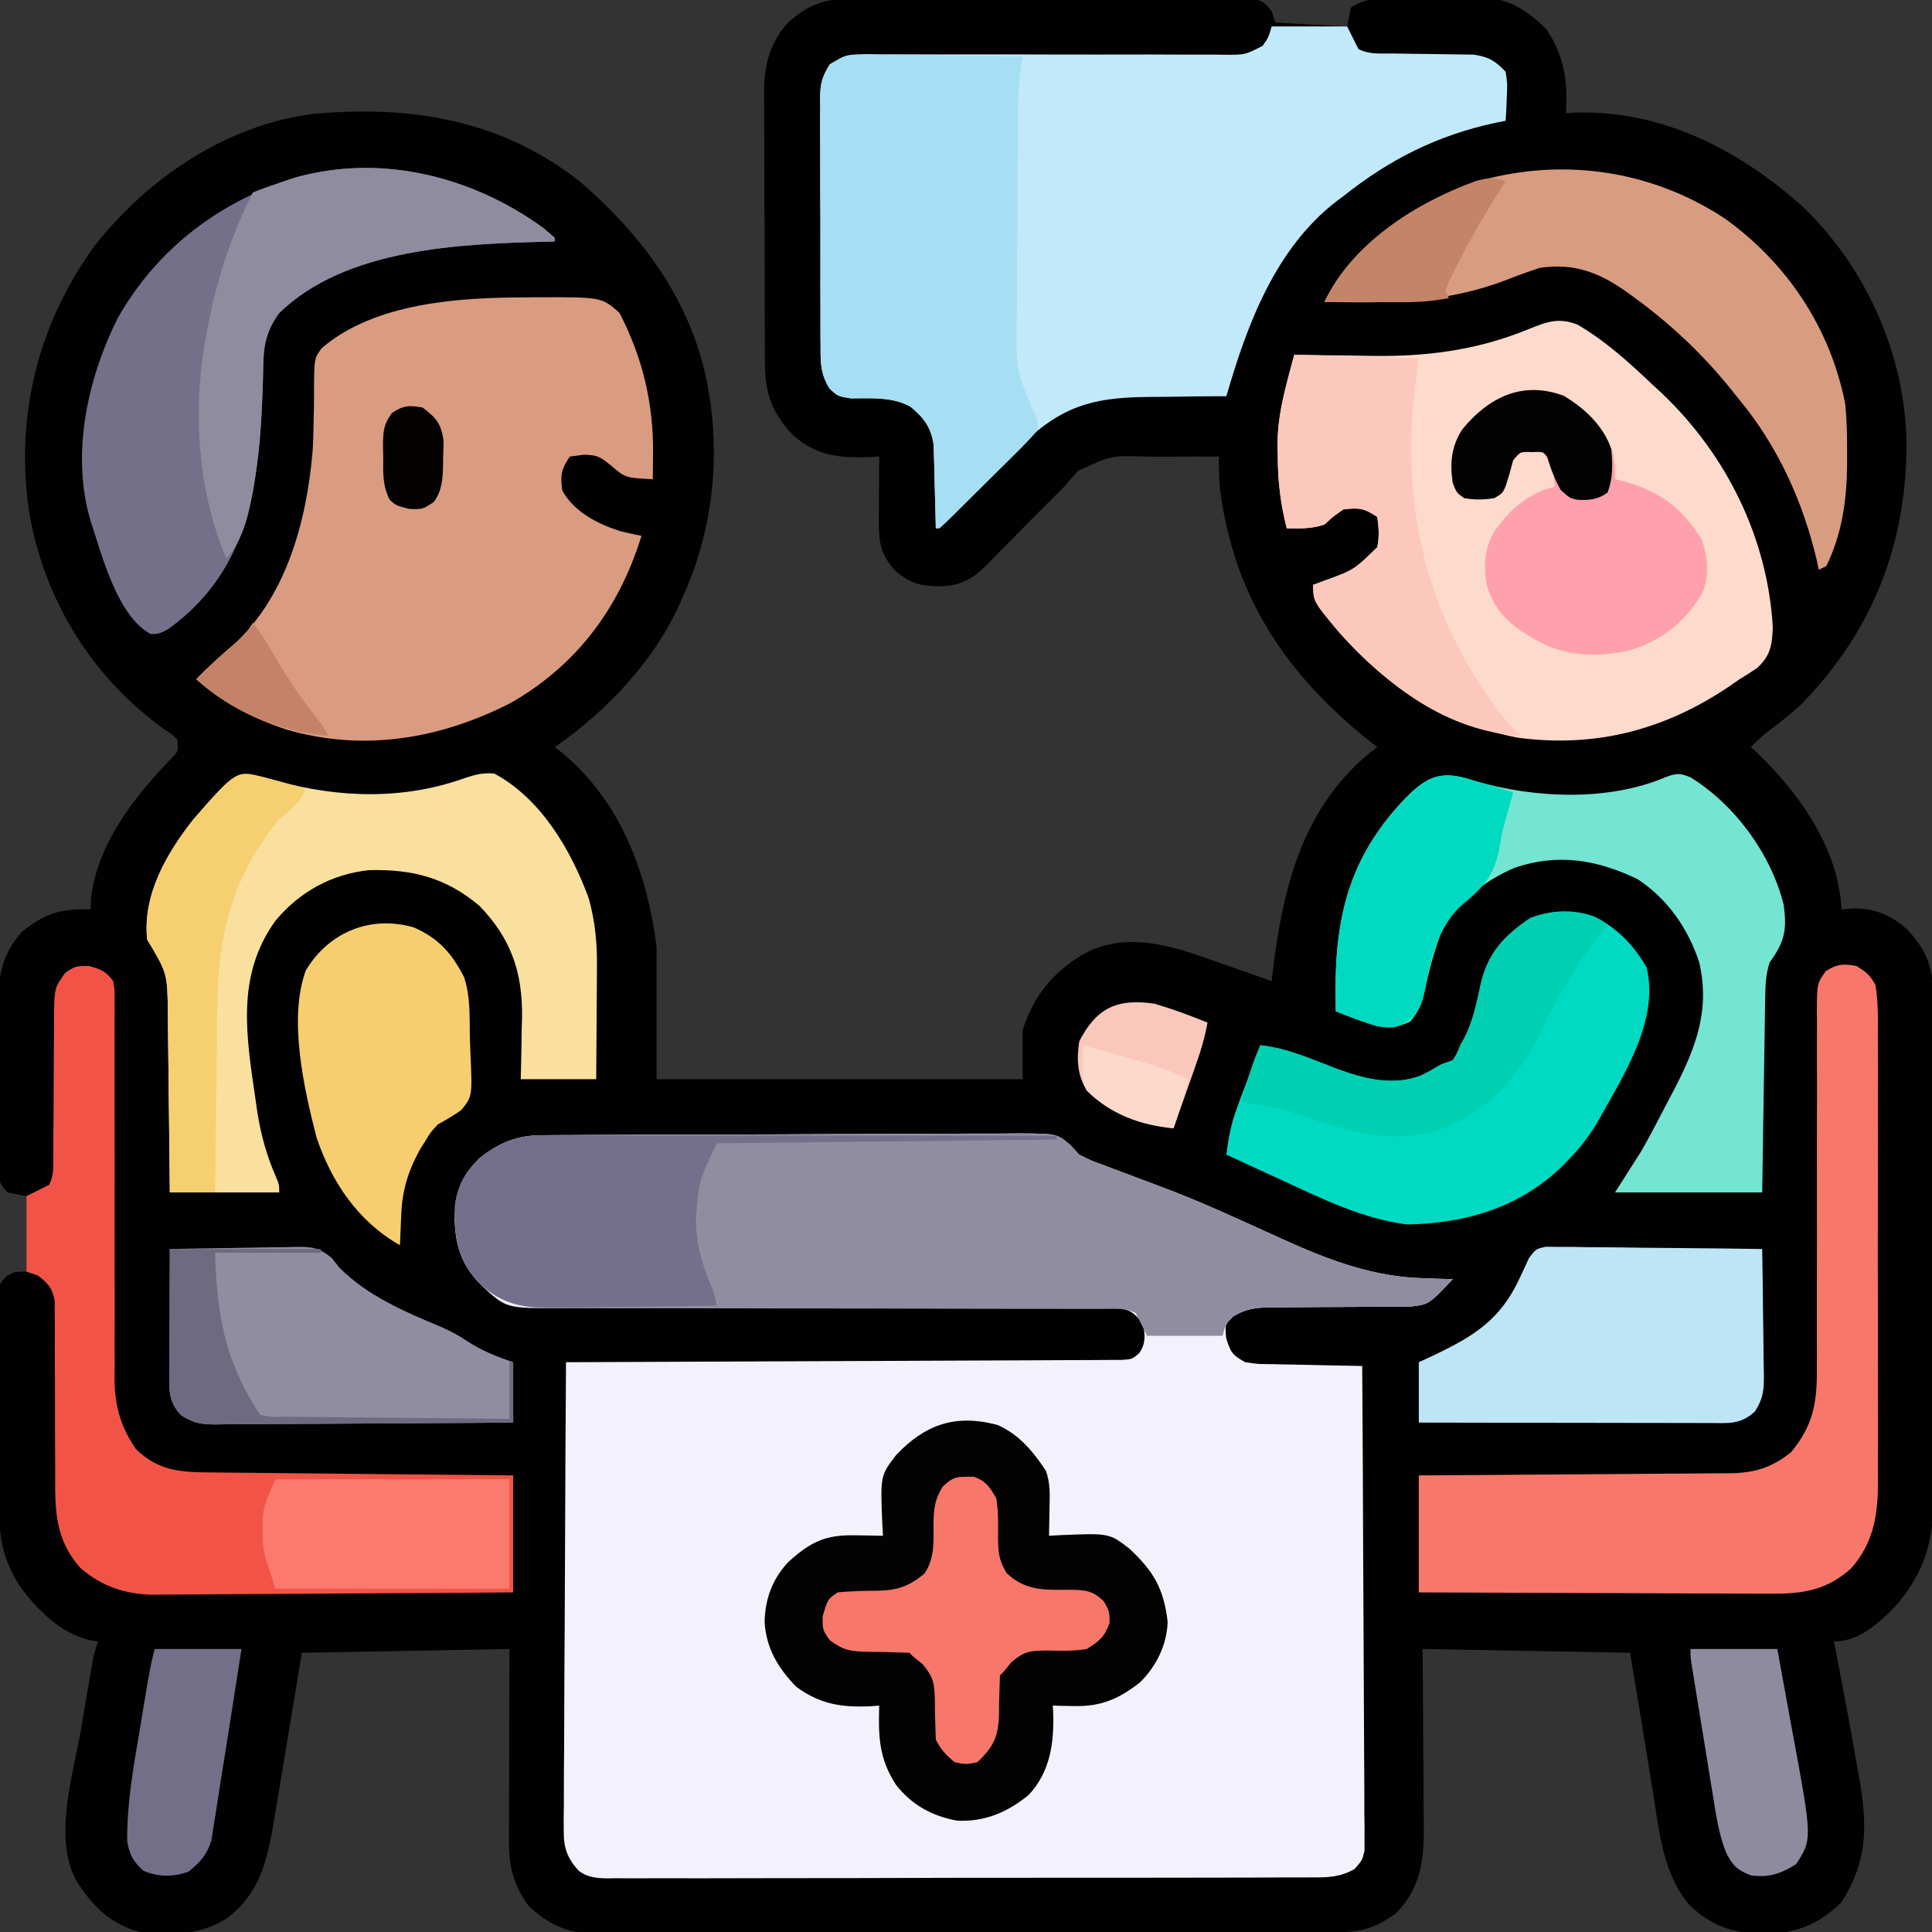 <?xml version="1.0" encoding="UTF-8"?>
<svg version="1.1" xmlns="http://www.w3.org/2000/svg" width="512" height="512">
<rect width="100%" height="100%" fill="#333333" stroke="none"/>
<path d="M0 0 C0.97 -0.007 1.94 -0.014 2.94 -0.021 C3.993 -0.019 5.045 -0.017 6.13 -0.014 C7.247 -0.019 8.365 -0.024 9.516 -0.029 C13.208 -0.043 16.9 -0.042 20.592 -0.04 C23.156 -0.044 25.72 -0.048 28.284 -0.053 C33.656 -0.061 39.027 -0.06 44.399 -0.055 C50.609 -0.049 56.82 -0.061 63.03 -0.083 C69.007 -0.102 74.985 -0.105 80.962 -0.102 C83.505 -0.102 86.048 -0.108 88.591 -0.118 C92.139 -0.13 95.687 -0.123 99.235 -0.112 C100.292 -0.119 101.349 -0.127 102.437 -0.135 C103.402 -0.128 104.366 -0.121 105.36 -0.114 C106.199 -0.114 107.038 -0.114 107.902 -0.114 C110.575 0.352 111.424 1.125 113.053 3.261 C113.383 4.251 113.713 5.241 114.053 6.261 C120.323 6.591 126.593 6.921 133.053 7.261 C133.383 5.611 133.713 3.961 134.053 2.261 C137.852 -0.272 140.97 -0.081 145.377 -0.11 C146.608 -0.124 146.608 -0.124 147.863 -0.138 C149.6 -0.152 151.338 -0.161 153.075 -0.165 C155.714 -0.177 158.35 -0.226 160.989 -0.276 C162.681 -0.286 164.373 -0.293 166.065 -0.298 C167.236 -0.327 167.236 -0.327 168.43 -0.357 C175.893 -0.297 180.627 2.888 185.866 8.011 C190.661 15.135 191.53 21.797 191.053 30.261 C191.722 30.214 192.391 30.168 193.08 30.12 C216.306 29.247 237.15 40.015 254.053 55.261 C270.658 71.381 280.874 94.219 281.295 117.412 C281.396 144.513 272.256 167.793 253.053 187.261 C250.478 189.54 247.874 191.664 245.112 193.71 C243.249 195.113 241.653 196.569 240.053 198.261 C240.526 198.687 240.999 199.114 241.487 199.554 C252.709 210.164 263.415 225.317 264.053 241.261 C265.208 241.178 266.363 241.096 267.553 241.011 C273.286 241.041 277.637 243.005 281.819 246.909 C286.475 252.085 288.299 256.486 288.32 263.527 C288.329 264.79 288.338 266.053 288.346 267.354 C288.346 268.747 288.345 270.139 288.344 271.531 C288.35 273.003 288.356 274.475 288.364 275.947 C288.382 279.942 288.386 283.936 288.388 287.93 C288.389 290.428 288.393 292.927 288.399 295.425 C288.417 304.151 288.425 312.877 288.424 321.603 C288.422 329.721 288.444 337.838 288.475 345.956 C288.501 352.937 288.512 359.918 288.511 366.899 C288.51 371.063 288.516 375.227 288.537 379.392 C288.557 383.313 288.557 387.233 288.542 391.154 C288.54 392.587 288.545 394.02 288.557 395.452 C288.654 407.752 286.393 417.005 278.053 426.261 C273.611 430.682 268.611 435.261 262.053 435.261 C262.295 436.498 262.538 437.736 262.787 439.011 C264.715 448.932 266.568 458.867 268.303 468.823 C268.478 469.784 268.653 470.745 268.833 471.735 C270.977 484.286 270.984 493.719 263.928 504.511 C257.808 510.365 252.036 512.577 243.553 512.886 C235.535 512.57 229.9 510.837 223.994 505.347 C216.614 496.907 215.739 485.297 214.01 474.589 C213.856 473.657 213.702 472.726 213.543 471.766 C212.978 468.348 212.422 464.93 211.866 461.511 C210.607 453.838 209.349 446.166 208.053 438.261 C189.903 437.931 171.753 437.601 153.053 437.261 C153.088 441.283 153.123 445.304 153.159 449.448 C153.178 452.673 153.194 455.897 153.208 459.122 C153.224 462.516 153.245 465.91 153.279 469.304 C153.316 473.206 153.333 477.108 153.346 481.011 C153.362 482.216 153.377 483.422 153.393 484.664 C153.395 493.5 152.486 500.644 146.053 507.261 C140.131 511.612 135.952 512.409 128.76 512.401 C127.476 512.406 127.476 512.406 126.167 512.41 C123.288 512.419 120.409 512.42 117.53 512.422 C115.471 512.426 113.411 512.431 111.351 512.437 C105.748 512.45 100.145 512.456 94.541 512.461 C91.042 512.464 87.543 512.468 84.044 512.472 C73.1 512.486 62.157 512.496 51.213 512.5 C38.572 512.504 25.931 512.522 13.29 512.551 C3.524 512.572 -6.242 512.582 -16.007 512.584 C-21.843 512.585 -27.678 512.591 -33.513 512.608 C-39.002 512.625 -44.49 512.627 -49.979 512.618 C-51.994 512.618 -54.008 512.622 -56.023 512.632 C-58.773 512.644 -61.523 512.639 -64.273 512.628 C-65.071 512.636 -65.868 512.644 -66.69 512.653 C-73.723 512.59 -78.81 510.127 -83.947 505.261 C-87.774 499.764 -89.075 495.184 -89.06 488.574 C-89.06 487.433 -89.06 486.292 -89.06 485.117 C-89.055 483.891 -89.05 482.665 -89.045 481.401 C-89.042 479.512 -89.042 479.512 -89.04 477.585 C-89.036 474.244 -89.027 470.904 -89.016 467.563 C-89.005 464.151 -89.001 460.739 -88.996 457.327 C-88.986 450.638 -88.966 443.95 -88.947 437.261 C-116.172 437.756 -116.172 437.756 -143.947 438.261 C-146.782 455.296 -146.782 455.296 -149.6 472.335 C-149.961 474.486 -150.323 476.637 -150.685 478.788 C-150.864 479.886 -151.043 480.985 -151.228 482.116 C-153.057 492.898 -154.872 502.027 -164.033 508.804 C-171.291 513.108 -178.707 513.335 -186.947 512.261 C-194.933 510.041 -199.681 505.201 -203.947 498.261 C-209.753 486.901 -204.585 470.605 -202.509 458.698 C-202.18 456.755 -201.851 454.812 -201.523 452.868 C-201.208 451.018 -200.892 449.169 -200.576 447.319 C-200.428 446.454 -200.28 445.588 -200.127 444.696 C-199.987 443.894 -199.847 443.093 -199.703 442.266 C-199.581 441.563 -199.459 440.86 -199.333 440.135 C-198.947 438.261 -198.947 438.261 -197.947 435.261 C-198.682 435.149 -199.416 435.036 -200.173 434.921 C-208.079 433.039 -214.324 426.672 -218.947 420.261 C-222.689 414.006 -224.063 408.925 -224.124 401.612 C-224.131 400.953 -224.137 400.294 -224.144 399.615 C-224.163 397.444 -224.175 395.272 -224.185 393.101 C-224.189 392.358 -224.193 391.615 -224.198 390.85 C-224.218 386.923 -224.233 382.997 -224.242 379.071 C-224.253 375.013 -224.288 370.956 -224.327 366.898 C-224.353 363.778 -224.362 360.658 -224.365 357.538 C-224.37 356.042 -224.382 354.545 -224.4 353.049 C-224.425 350.959 -224.424 348.87 -224.417 346.78 C-224.423 345.591 -224.429 344.401 -224.435 343.176 C-223.947 340.261 -223.947 340.261 -222.105 338.353 C-219.947 337.261 -219.947 337.261 -216.947 337.261 C-216.947 330.661 -216.947 324.061 -216.947 317.261 C-218.597 316.931 -220.247 316.601 -221.947 316.261 C-224.55 313.657 -224.209 312.555 -224.237 308.928 C-224.25 307.813 -224.263 306.698 -224.276 305.549 C-224.278 304.337 -224.281 303.126 -224.283 301.878 C-224.29 300.635 -224.296 299.391 -224.303 298.11 C-224.313 295.472 -224.319 292.834 -224.318 290.196 C-224.317 287.5 -224.331 284.804 -224.359 282.107 C-224.395 278.218 -224.405 274.33 -224.408 270.44 C-224.422 269.241 -224.437 268.042 -224.451 266.806 C-224.409 258.914 -223.507 253.386 -218.201 247.237 C-212.018 242.296 -207.849 240.993 -199.947 241.261 C-199.906 240.229 -199.864 239.198 -199.822 238.136 C-197.969 223.621 -188.464 211.576 -178.67 201.39 C-176.632 199.328 -176.632 199.328 -176.947 196.261 C-178.442 194.811 -178.442 194.811 -180.447 193.511 C-199.441 179.867 -211.96 159.687 -216.122 136.624 C-220.095 111.108 -214.077 86.266 -198.853 65.39 C-184.79 47.538 -164.194 33.489 -141.236 30.476 C-115.126 28.02 -90.702 31.994 -69.845 48.737 C-52.524 63.818 -39.461 81.988 -35.947 105.261 C-35.837 105.959 -35.728 106.658 -35.615 107.378 C-33.311 124.64 -35.685 142.432 -42.947 158.261 C-43.316 159.117 -43.684 159.973 -44.064 160.854 C-50.959 175.88 -63.452 188.918 -76.947 198.261 C-76.474 198.615 -76.001 198.97 -75.513 199.335 C-59.595 212.15 -52.41 231.56 -49.947 251.261 C-49.947 262.811 -49.947 274.361 -49.947 286.261 C-17.937 286.261 14.073 286.261 47.053 286.261 C47.053 281.971 47.053 277.681 47.053 273.261 C50.219 263.511 55.867 256.925 64.94 252.171 C76.351 247.256 87.806 251.314 98.803 255.261 C100.193 255.744 101.584 256.226 102.975 256.706 C106.341 257.872 109.699 259.06 113.053 260.261 C113.123 259.657 113.193 259.053 113.265 258.432 C115.882 236.357 120.806 214.952 138.827 199.952 C139.561 199.394 140.296 198.836 141.053 198.261 C140.053 197.478 140.053 197.478 139.034 196.679 C116.851 178.963 102.868 158.202 99.35 129.573 C99.099 126.771 99.03 124.069 99.053 121.261 C94.499 121.23 89.948 121.246 85.393 121.303 C83.848 121.316 82.302 121.317 80.756 121.305 C70.61 120.921 70.61 120.921 61.756 125.05 C60.494 126.428 59.263 127.836 58.053 129.261 C56.62 130.7 55.187 132.138 53.741 133.564 C50.514 136.753 47.345 140 44.169 143.24 C42.588 144.852 41.001 146.457 39.412 148.061 C38.933 148.554 38.454 149.047 37.96 149.554 C33.691 153.855 30.736 155.551 24.678 155.636 C19.682 155.542 16.858 154.685 13.053 151.261 C9.596 147.326 8.927 144.09 8.955 138.936 C8.959 137.908 8.962 136.88 8.965 135.821 C8.974 134.749 8.982 133.678 8.991 132.573 C8.995 131.49 9 130.406 9.004 129.29 C9.016 126.614 9.032 123.937 9.053 121.261 C8.224 121.302 7.396 121.344 6.542 121.387 C-1.557 121.73 -7.859 121.012 -13.986 115.39 C-19.676 109.197 -21.247 104.261 -21.237 95.85 C-21.244 95.015 -21.251 94.18 -21.258 93.32 C-21.277 90.566 -21.281 87.812 -21.283 85.058 C-21.289 83.136 -21.296 81.214 -21.303 79.292 C-21.315 75.264 -21.319 71.236 -21.318 67.207 C-21.317 62.062 -21.345 56.917 -21.379 51.771 C-21.401 47.801 -21.405 43.83 -21.404 39.86 C-21.407 37.964 -21.415 36.068 -21.431 34.171 C-21.451 31.51 -21.445 28.851 -21.433 26.189 C-21.444 25.416 -21.455 24.643 -21.467 23.846 C-21.393 17.35 -19.689 11.226 -15.197 6.368 C-10.649 2.205 -6.253 0.015 0 0 Z " fill="#010101" transform="translate(223.947,-0.261)"/>
<path d="M0 0 C1.19 -0.009 2.381 -0.017 3.607 -0.026 C5.568 -0.032 5.568 -0.032 7.569 -0.039 C8.959 -0.047 10.349 -0.055 11.738 -0.064 C16.303 -0.09 20.868 -0.105 25.433 -0.12 C27.005 -0.125 28.577 -0.13 30.15 -0.136 C36.689 -0.157 43.228 -0.176 49.768 -0.187 C59.137 -0.204 68.506 -0.237 77.875 -0.294 C84.465 -0.332 91.054 -0.352 97.644 -0.357 C101.579 -0.361 105.513 -0.373 109.448 -0.405 C113.151 -0.435 116.853 -0.442 120.556 -0.43 C122.559 -0.43 124.561 -0.454 126.564 -0.479 C136.376 -0.411 136.376 -0.411 139.941 2.593 C141.103 3.861 141.103 3.861 142.289 5.154 C145.527 6.769 145.527 6.769 149.039 8.029 C149.694 8.281 150.35 8.533 151.026 8.793 C153.741 9.834 156.466 10.848 159.192 11.861 C161.164 12.598 163.133 13.342 165.101 14.091 C165.811 14.361 166.521 14.631 167.252 14.909 C172.733 17.041 178.105 19.385 183.468 21.795 C184.203 22.124 184.938 22.453 185.695 22.792 C189.402 24.454 193.102 26.128 196.794 27.824 C208.636 33.2 220.551 37.631 233.726 37.904 C234.469 37.934 235.213 37.963 235.978 37.994 C237.748 38.062 239.518 38.111 241.289 38.154 C234.946 44.849 234.946 44.849 230.095 45.405 C228.905 45.407 228.905 45.407 227.691 45.409 C226.787 45.416 225.882 45.423 224.95 45.43 C223.981 45.429 223.011 45.428 222.011 45.427 C219.951 45.448 217.89 45.468 215.83 45.49 C212.586 45.512 209.343 45.529 206.1 45.535 C202.966 45.544 199.833 45.578 196.699 45.615 C195.247 45.607 195.247 45.607 193.766 45.6 C189.471 45.662 186.923 45.789 183.142 47.965 C180.913 50.129 180.913 50.129 181.226 53.716 C182.415 57.562 182.862 58.259 186.289 60.154 C189.674 60.659 189.674 60.659 193.461 60.666 C194.484 60.693 194.484 60.693 195.529 60.72 C197.699 60.774 199.868 60.808 202.039 60.841 C203.514 60.875 204.989 60.909 206.465 60.945 C210.072 61.03 213.68 61.097 217.289 61.154 C217.406 78.165 217.494 95.176 217.548 112.187 C217.574 120.086 217.609 127.984 217.666 135.883 C217.716 142.767 217.748 149.65 217.759 156.534 C217.766 160.18 217.781 163.825 217.817 167.47 C217.858 171.539 217.859 175.606 217.856 179.674 C217.874 180.885 217.892 182.096 217.911 183.343 C217.904 184.451 217.897 185.558 217.89 186.7 C217.897 188.143 217.897 188.143 217.904 189.616 C217.289 192.154 217.289 192.154 215.264 194.462 C211.492 196.607 208.314 196.717 204.09 196.675 C203.269 196.683 202.447 196.691 201.601 196.698 C198.85 196.719 196.1 196.711 193.349 196.703 C191.376 196.712 189.403 196.722 187.431 196.734 C182.073 196.761 176.716 196.762 171.359 196.757 C166.888 196.755 162.417 196.765 157.946 196.774 C147.401 196.796 136.855 196.797 126.31 196.785 C115.425 196.773 104.542 196.798 93.657 196.84 C84.315 196.876 74.973 196.888 65.631 196.881 C60.05 196.877 54.47 196.883 48.889 196.911 C43.642 196.936 38.396 196.932 33.15 196.906 C31.223 196.901 29.296 196.906 27.37 196.923 C24.741 196.944 22.116 196.928 19.487 196.902 C18.723 196.917 17.959 196.932 17.172 196.947 C14.343 196.889 12.008 196.689 9.694 194.967 C6.653 191.648 5.666 188.915 5.687 184.497 C5.681 183.395 5.674 182.293 5.667 181.157 C5.685 179.963 5.703 178.769 5.721 177.539 C5.72 176.27 5.72 175.001 5.719 173.694 C5.717 170.227 5.747 166.761 5.782 163.295 C5.813 159.667 5.816 156.04 5.822 152.412 C5.837 145.549 5.878 138.685 5.929 131.822 C5.985 124.006 6.012 116.19 6.037 108.373 C6.089 92.3 6.177 76.227 6.289 60.154 C7.059 60.152 7.829 60.149 8.623 60.147 C27.351 60.088 46.078 60.012 64.806 59.918 C73.863 59.873 82.919 59.834 91.976 59.807 C99.868 59.785 107.76 59.751 115.652 59.705 C119.832 59.681 124.012 59.663 128.192 59.656 C132.125 59.65 136.057 59.63 139.989 59.6 C141.434 59.591 142.88 59.587 144.325 59.589 C146.294 59.591 148.264 59.572 150.233 59.553 C151.337 59.548 152.44 59.543 153.577 59.539 C156.296 59.368 156.296 59.368 158.14 57.813 C159.965 55.178 159.733 53.265 159.289 50.154 C157.101 47.225 155.918 46.257 152.273 45.66 C151.085 45.663 149.897 45.666 148.673 45.669 C148.01 45.665 147.347 45.661 146.663 45.657 C144.441 45.648 142.221 45.668 139.999 45.687 C138.405 45.687 136.812 45.684 135.218 45.68 C131.786 45.675 128.355 45.682 124.923 45.699 C119.494 45.724 114.064 45.717 108.634 45.706 C95.145 45.683 81.655 45.701 68.166 45.728 C57.687 45.748 47.209 45.756 36.731 45.731 C31.337 45.719 25.944 45.73 20.551 45.76 C17.188 45.773 13.826 45.766 10.464 45.753 C8.909 45.751 7.355 45.757 5.801 45.773 C-9.482 45.922 -9.482 45.922 -15.711 40.154 C-21.077 34.881 -23.012 29.879 -23.211 22.404 C-23.095 15.451 -21.671 11.072 -16.711 6.154 C-11.374 1.983 -6.815 0.037 0 0 Z " fill="#F3F2FC" transform="translate(143.711,300.846)"/>
<path d="M0 0 C6.6 0 13.2 0 20 0 C20.99 1.98 21.98 3.96 23 6 C25.974 7.487 28.704 7.147 32.02 7.176 C33.449 7.199 34.878 7.223 36.307 7.248 C38.558 7.283 40.809 7.312 43.061 7.326 C45.235 7.341 47.408 7.382 49.582 7.426 C51.535 7.448 51.535 7.448 53.527 7.47 C57.532 8.081 59.223 9.089 62 12 C62.488 15.234 62.488 15.234 62.312 18.75 C62.267 19.92 62.222 21.091 62.176 22.297 C62.089 23.635 62.089 23.635 62 25 C61.031 25.196 60.061 25.392 59.062 25.594 C43.865 28.893 31.167 35.279 19 45 C18.072 45.683 18.072 45.683 17.125 46.379 C0.926 58.94 -6.528 79.075 -12 98 C-13.068 98.004 -14.137 98.008 -15.238 98.012 C-19.245 98.034 -23.252 98.089 -27.259 98.153 C-28.985 98.176 -30.711 98.19 -32.438 98.196 C-48.634 98.256 -56.696 101.171 -68.206 112.768 C-70.166 114.776 -72.115 116.793 -74.062 118.812 C-76.051 120.85 -78.042 122.885 -80.036 124.917 C-81.268 126.177 -82.497 127.44 -83.722 128.707 C-85.129 130.156 -86.562 131.581 -88 133 C-88.33 133 -88.66 133 -89 133 C-89.015 132.269 -89.029 131.538 -89.044 130.784 C-89.119 127.46 -89.215 124.136 -89.312 120.812 C-89.335 119.662 -89.358 118.512 -89.381 117.326 C-89.434 115.658 -89.434 115.658 -89.488 113.957 C-89.514 112.936 -89.541 111.915 -89.568 110.863 C-90.27 106.211 -92.154 103.692 -95.75 100.75 C-100.598 98.112 -106.199 98.561 -111.574 98.566 C-115 98 -115 98 -117.181 95.954 C-119.433 92.296 -119.571 89.335 -119.533 85.168 C-119.542 84.395 -119.551 83.622 -119.56 82.826 C-119.582 80.279 -119.575 77.734 -119.566 75.188 C-119.572 73.413 -119.578 71.639 -119.585 69.864 C-119.596 66.148 -119.591 62.433 -119.576 58.718 C-119.559 53.959 -119.583 49.202 -119.618 44.444 C-119.64 40.78 -119.638 37.118 -119.63 33.454 C-119.629 31.7 -119.636 29.946 -119.651 28.191 C-119.668 25.738 -119.654 23.286 -119.631 20.832 C-119.643 20.11 -119.654 19.388 -119.667 18.643 C-119.6 15.091 -119.036 13.056 -117.117 10.048 C-112.596 7.078 -108.793 7.325 -103.49 7.404 C-102.433 7.4 -101.375 7.396 -100.286 7.392 C-97.993 7.386 -95.7 7.392 -93.407 7.408 C-89.78 7.434 -86.154 7.429 -82.527 7.417 C-74.831 7.396 -67.134 7.415 -59.438 7.438 C-50.516 7.459 -41.594 7.463 -32.673 7.437 C-29.096 7.434 -25.52 7.455 -21.944 7.477 C-19.756 7.475 -17.568 7.471 -15.381 7.467 C-14.384 7.479 -13.387 7.492 -12.359 7.506 C-7.035 7.532 -7.035 7.532 -2.414 5.158 C-0.847 2.967 -0.847 2.967 0 0 Z " fill="#C1E9FA" transform="translate(337,7)"/>
<path d="M0 0 C7.454 4.325 13.771 10.101 20 16 C20.837 16.772 21.673 17.544 22.535 18.34 C39.583 34.597 50.458 56.637 51.812 80.25 C51.619 85.005 51.219 87.716 47.688 91 C46.158 92.049 44.592 93.047 43 94 C42.167 94.579 41.335 95.158 40.477 95.754 C23.255 107.445 4.815 112.248 -15.77 109.496 C-36.472 105.502 -53 94.444 -66 78 C-70 72.068 -70 72.068 -70 69 C-68.788 68.546 -68.788 68.546 -67.551 68.082 C-59.176 65.059 -59.176 65.059 -53 59 C-52.428 56.037 -52.596 54.079 -53 51 C-56.513 48.658 -57.865 48.504 -62 49 C-64.694 50.872 -64.694 50.872 -67 53 C-70.473 54.158 -73.361 54.069 -77 54 C-78.631 47.536 -79.365 41.596 -79.375 34.938 C-79.399 34.111 -79.424 33.284 -79.449 32.432 C-79.488 23.95 -77.244 16.112 -75 8 C-73.973 8.021 -72.947 8.042 -71.889 8.063 C-67.986 8.137 -64.084 8.182 -60.181 8.22 C-58.509 8.24 -56.837 8.267 -55.166 8.302 C-40.307 8.606 -26.623 6.879 -12.812 1.188 C-8.018 -0.736 -5.033 -1.899 0 0 Z " fill="#FCDACC" transform="translate(418,86)"/>
<path d="M0 0 C1.19 -0.009 2.381 -0.017 3.607 -0.026 C5.568 -0.032 5.568 -0.032 7.569 -0.039 C8.959 -0.047 10.349 -0.055 11.738 -0.064 C16.303 -0.09 20.868 -0.105 25.433 -0.12 C27.005 -0.125 28.577 -0.13 30.15 -0.136 C36.689 -0.157 43.228 -0.176 49.768 -0.187 C59.137 -0.204 68.506 -0.237 77.875 -0.294 C84.465 -0.332 91.054 -0.352 97.644 -0.357 C101.579 -0.361 105.513 -0.373 109.448 -0.405 C113.151 -0.435 116.853 -0.442 120.556 -0.43 C122.559 -0.43 124.561 -0.454 126.564 -0.479 C136.376 -0.411 136.376 -0.411 139.941 2.593 C141.103 3.861 141.103 3.861 142.289 5.154 C145.527 6.769 145.527 6.769 149.039 8.029 C149.694 8.281 150.35 8.533 151.026 8.793 C153.741 9.834 156.466 10.848 159.192 11.861 C161.164 12.598 163.133 13.342 165.101 14.091 C165.811 14.361 166.521 14.631 167.252 14.909 C172.733 17.041 178.105 19.385 183.468 21.795 C184.203 22.124 184.938 22.453 185.695 22.792 C189.402 24.454 193.102 26.128 196.794 27.824 C208.636 33.2 220.551 37.631 233.726 37.904 C234.469 37.934 235.213 37.963 235.978 37.994 C237.748 38.062 239.518 38.111 241.289 38.154 C234.946 44.849 234.946 44.849 230.095 45.405 C228.905 45.407 228.905 45.407 227.691 45.409 C226.787 45.416 225.882 45.423 224.95 45.43 C223.981 45.429 223.011 45.428 222.011 45.427 C219.951 45.448 217.89 45.468 215.83 45.49 C212.586 45.512 209.343 45.529 206.1 45.535 C202.966 45.544 199.833 45.578 196.699 45.615 C195.247 45.607 195.247 45.607 193.766 45.6 C189.466 45.662 186.952 45.757 183.201 48 C181.091 50.093 181.091 50.093 180.289 53.154 C173.689 53.154 167.089 53.154 160.289 53.154 C159.299 51.174 158.309 49.194 157.289 47.154 C154.455 45.737 152.084 46.029 148.914 46.029 C148.252 46.028 147.591 46.027 146.909 46.025 C144.681 46.021 142.453 46.025 140.226 46.028 C138.633 46.027 137.039 46.025 135.446 46.022 C132.009 46.018 128.572 46.016 125.135 46.016 C119.697 46.015 114.259 46.002 108.821 45.986 C107.904 45.984 106.986 45.981 106.041 45.978 C104.165 45.973 102.288 45.968 100.412 45.963 C87.749 45.927 75.086 45.901 62.424 45.903 C53.886 45.905 45.35 45.889 36.812 45.853 C32.295 45.834 27.778 45.825 23.26 45.837 C19.007 45.849 14.754 45.837 10.5 45.808 C8.943 45.801 7.385 45.803 5.828 45.814 C-3.514 45.875 -10.324 45.448 -17.215 38.676 C-22.727 32.557 -23.282 26.649 -23.149 18.673 C-22.37 12.408 -19.557 8.378 -14.637 4.533 C-9.754 1.346 -5.87 0.032 0 0 Z " fill="#918DA1" transform="translate(143.711,300.846)"/>
<path d="M0 0 C1.068 -0.012 2.136 -0.024 3.236 -0.037 C20 -0.068 20 -0.068 24.711 4.078 C30.788 15.768 33.742 27.958 33.625 41.125 C33.62 41.809 33.616 42.493 33.611 43.197 C33.6 44.861 33.582 46.524 33.562 48.188 C26.293 47.811 26.293 47.811 22.562 44.625 C19.54 42.169 18.952 41.799 15.312 41.688 C13.456 41.935 13.456 41.935 11.562 42.188 C9.221 45.7 9.066 47.052 9.562 51.188 C12.768 56.902 18.836 59.993 24.926 61.945 C26.791 62.416 28.676 62.81 30.562 63.188 C24.679 82.309 13.47 97.408 -4.02 107.438 C-22.752 117.028 -43.082 120.499 -63.531 114.523 C-72.447 111.636 -80.382 107.364 -87.438 101.188 C-84.599 98.26 -81.715 95.588 -78.562 93 C-63.751 80.085 -58.185 59.618 -56.59 40.714 C-56.418 37.862 -56.355 35.02 -56.309 32.164 C-56.286 31.133 -56.264 30.101 -56.241 29.039 C-56.206 27.007 -56.197 24.974 -56.218 22.942 C-56.107 16.118 -56.107 16.118 -54.222 13.498 C-40.175 1.36 -17.628 0.011 0 0 Z " fill="#D99C81" transform="translate(139.438,78.812)"/>
<path d="M0 0 C5.727 2.581 9.317 6.95 12.738 12.082 C13.969 15.387 13.792 18.624 13.707 22.098 C13.698 22.795 13.689 23.492 13.68 24.211 C13.656 25.923 13.62 27.636 13.582 29.348 C14.572 29.29 15.562 29.232 16.582 29.172 C29.556 28.635 29.556 28.635 34.938 32.797 C41.273 38.771 43.999 43.267 45.02 52.16 C44.817 58.309 42.007 63.971 37.645 68.246 C32.071 72.574 27.417 74.63 20.27 74.473 C19.201 74.455 18.132 74.437 17.031 74.418 C16.223 74.395 15.415 74.372 14.582 74.348 C14.634 75.274 14.634 75.274 14.688 76.219 C14.944 84.232 13.923 91.878 8.215 97.996 C2.62 102.627 -3.602 105.26 -10.902 104.824 C-17.499 103.575 -22.744 100.689 -26.918 95.41 C-31.486 88.468 -31.678 82.474 -31.418 74.348 C-32.168 74.406 -32.918 74.464 -33.691 74.523 C-41.398 74.863 -47.125 74.006 -53.418 69.348 C-58.264 64.36 -61.406 59.103 -61.793 52.098 C-61.608 45.921 -59.743 40.849 -55.512 36.297 C-49.594 30.965 -45.729 29.025 -37.668 29.223 C-36.971 29.232 -36.273 29.241 -35.555 29.25 C-33.842 29.273 -32.13 29.309 -30.418 29.348 C-30.476 28.358 -30.534 27.368 -30.594 26.348 C-31.128 13.416 -31.128 13.416 -26.914 7.926 C-19.22 -0.19 -11.172 -3.014 0 0 Z " fill="#040303" transform="translate(264.418,377.652)"/>
<path d="M0 0 C3.328 0.986 4.353 1.339 6.375 4 C6.746 6.122 6.746 6.122 6.74 8.621 C6.745 9.57 6.751 10.519 6.756 11.497 C6.747 12.536 6.738 13.576 6.728 14.647 C6.73 15.743 6.732 16.839 6.735 17.969 C6.738 20.354 6.734 22.739 6.725 25.124 C6.711 28.903 6.717 32.682 6.729 36.462 C6.758 46.533 6.758 56.604 6.739 66.676 C6.726 73.924 6.735 81.171 6.765 88.419 C6.771 90.92 6.767 93.421 6.753 95.922 C6.734 99.431 6.745 102.939 6.763 106.448 C6.75 107.473 6.737 108.498 6.723 109.555 C6.803 116.627 8.356 122.113 12.375 128 C18.331 133.802 24.067 134.15 31.999 134.205 C33.302 134.22 33.302 134.22 34.631 134.235 C37.499 134.267 40.367 134.292 43.234 134.316 C45.224 134.337 47.214 134.358 49.203 134.379 C54.438 134.435 59.672 134.484 64.907 134.532 C70.249 134.582 75.591 134.638 80.934 134.693 C91.414 134.801 101.894 134.902 112.375 135 C112.375 145.23 112.375 155.46 112.375 166 C99.118 166.113 85.862 166.205 72.605 166.259 C66.448 166.285 60.292 166.32 54.136 166.377 C48.19 166.432 42.245 166.461 36.299 166.474 C34.035 166.484 31.771 166.502 29.507 166.529 C26.326 166.565 23.147 166.57 19.965 166.568 C19.038 166.586 18.111 166.604 17.156 166.622 C9.814 166.565 3.379 164.474 -2.247 159.593 C-9.252 151.776 -9.043 143.872 -8.996 133.895 C-9.003 132.524 -9.011 131.154 -9.022 129.783 C-9.062 123.991 -9.063 118.199 -9.061 112.406 C-9.061 108.852 -9.08 105.297 -9.11 101.742 C-9.121 99.737 -9.109 97.732 -9.096 95.727 C-9.106 94.508 -9.116 93.29 -9.127 92.034 C-9.127 90.963 -9.126 89.892 -9.126 88.788 C-9.749 85.305 -10.87 84.153 -13.625 82 C-14.615 81.67 -15.605 81.34 -16.625 81 C-16.625 74.4 -16.625 67.8 -16.625 61 C-14.645 60.01 -12.665 59.02 -10.625 58 C-9.394 55.538 -9.5 53.923 -9.499 51.171 C-9.495 50.166 -9.491 49.161 -9.487 48.126 C-9.486 47.036 -9.485 45.947 -9.484 44.824 C-9.466 42.529 -9.446 40.234 -9.426 37.939 C-9.397 34.312 -9.375 30.685 -9.375 27.057 C-9.371 23.562 -9.337 20.069 -9.297 16.574 C-9.304 15.491 -9.311 14.407 -9.318 13.291 C-9.197 5.796 -9.197 5.796 -6.31 1.777 C-3.625 0 -3.625 0 0 0 Z " fill="#F15446" transform="translate(23.625,256)"/>
<path d="M0 0 C2.586 1.648 3.571 2.38 5 5 C5.769 9.503 5.682 13.977 5.647 18.536 C5.654 19.929 5.663 21.323 5.674 22.716 C5.696 26.495 5.687 30.274 5.672 34.054 C5.659 38.017 5.671 41.98 5.679 45.943 C5.688 52.603 5.676 59.264 5.652 65.924 C5.625 73.606 5.633 81.287 5.661 88.968 C5.684 95.576 5.687 102.183 5.674 108.791 C5.666 112.731 5.665 116.672 5.681 120.613 C5.696 124.324 5.686 128.034 5.657 131.745 C5.647 133.742 5.662 135.739 5.678 137.736 C5.58 146.145 4.273 153.116 -1.407 159.608 C-8.064 165.636 -14.7 166.439 -23.25 166.341 C-24.758 166.341 -24.758 166.341 -26.297 166.342 C-29.603 166.34 -32.909 166.317 -36.215 166.293 C-38.514 166.287 -40.813 166.283 -43.113 166.28 C-49.151 166.269 -55.189 166.239 -61.228 166.206 C-67.395 166.175 -73.561 166.162 -79.729 166.146 C-91.819 166.114 -103.91 166.062 -116 166 C-116 155.77 -116 145.54 -116 135 C-113.341 134.985 -110.681 134.971 -107.941 134.956 C-99.144 134.905 -90.347 134.839 -81.55 134.764 C-76.218 134.72 -70.885 134.68 -65.553 134.654 C-60.405 134.628 -55.257 134.587 -50.108 134.537 C-48.146 134.52 -46.185 134.509 -44.223 134.502 C-41.47 134.493 -38.717 134.465 -35.965 134.432 C-34.754 134.435 -34.754 134.435 -33.519 134.437 C-27.075 134.33 -22.419 132.969 -17.312 128.812 C-11.499 121.742 -10.418 115.725 -10.518 106.69 C-10.512 105.03 -10.512 105.03 -10.506 103.337 C-10.5 100.946 -10.503 98.555 -10.514 96.164 C-10.531 92.382 -10.524 88.6 -10.51 84.817 C-10.485 76.795 -10.49 68.772 -10.5 60.75 C-10.512 51.439 -10.51 42.128 -10.476 32.817 C-10.469 29.087 -10.486 25.358 -10.503 21.629 C-10.497 19.35 -10.491 17.071 -10.482 14.792 C-10.499 13.233 -10.499 13.233 -10.517 11.643 C-10.457 4.653 -10.457 4.653 -8.153 1.361 C-5.144 -0.541 -3.497 -0.642 0 0 Z " fill="#F8776B" transform="translate(492,256)"/>
<path d="M0 0 C16.547 4.576 33.856 5.041 50.152 -0.934 C52.844 -1.782 54.713 -2.218 57.531 -1.973 C69.894 4.678 77.828 18.236 82.531 31.027 C84.266 37.216 84.809 43.031 84.727 49.438 C84.724 50.29 84.721 51.143 84.718 52.022 C84.707 54.711 84.682 57.401 84.656 60.09 C84.646 61.928 84.637 63.766 84.629 65.604 C84.609 70.078 84.57 74.552 84.531 79.027 C77.931 79.027 71.331 79.027 64.531 79.027 C64.578 77.194 64.624 75.361 64.672 73.473 C64.709 71.033 64.746 68.592 64.781 66.152 C64.815 64.948 64.848 63.744 64.883 62.504 C65.012 50.573 61.911 41.655 53.531 33.027 C44.639 25.582 35.813 23.345 24.316 23.621 C14.383 24.687 5.912 29.368 -0.469 37.027 C-11.032 51.68 -8.18 67.701 -5.719 84.652 C-5.562 85.73 -5.406 86.808 -5.245 87.919 C-4.256 94.018 -2.767 99.423 -0.265 105.08 C0.531 107.027 0.531 107.027 0.531 109.027 C-9.039 109.027 -18.609 109.027 -28.469 109.027 C-28.525 102.995 -28.525 102.995 -28.582 96.84 C-28.62 93.615 -28.661 90.391 -28.704 87.166 C-28.749 83.772 -28.788 80.378 -28.815 76.984 C-28.849 73.081 -28.901 69.18 -28.957 65.277 C-28.963 64.072 -28.97 62.866 -28.976 61.624 C-29.114 50.937 -29.114 50.937 -34.469 42.027 C-35.704 30.169 -29.362 19.243 -22.258 10.219 C-10.738 -3.011 -10.738 -3.011 0 0 Z " fill="#F9E09E" transform="translate(73.469,206.973)"/>
<path d="M0 0 C0.99 0.846 1.98 1.691 3 2.562 C3 2.893 3 3.223 3 3.562 C2.362 3.577 1.724 3.592 1.067 3.607 C-21.949 4.192 -52.326 5.283 -70.016 22.527 C-73.125 26.753 -74.112 30.525 -74.211 35.656 C-74.237 36.678 -74.263 37.699 -74.291 38.752 C-74.318 39.844 -74.346 40.937 -74.375 42.062 C-74.641 50.137 -75.106 58.079 -76.375 66.062 C-76.489 66.795 -76.603 67.528 -76.72 68.283 C-79.448 84.12 -86.438 97.07 -99.668 106.445 C-102 107.562 -102 107.562 -104.059 107.59 C-112.9 102.911 -117.075 86.46 -120 77.562 C-125.286 59.835 -120.755 39.74 -112.75 23.75 C-102.037 5.072 -85.807 -6.933 -65.543 -13.492 C-42.722 -19.581 -18.841 -13.742 0 0 Z " fill="#74708A" transform="translate(144,60.438)"/>
<path d="M0 0 C1.441 0.001 1.441 0.001 2.911 0.001 C4.447 0.04 4.447 0.04 6.014 0.079 C7.073 0.086 8.131 0.093 9.221 0.101 C12.595 0.129 15.966 0.191 19.339 0.255 C21.628 0.28 23.918 0.303 26.208 0.323 C31.814 0.379 37.42 0.462 43.026 0.568 C42.865 1.56 42.704 2.552 42.538 3.575 C41.976 7.533 41.858 11.462 41.833 15.456 C41.825 16.211 41.817 16.967 41.808 17.745 C41.784 20.224 41.767 22.702 41.753 25.181 C41.745 26.46 41.745 26.46 41.737 27.765 C41.71 32.276 41.691 36.787 41.676 41.299 C41.663 45.015 41.635 48.73 41.594 52.445 C41.544 56.953 41.52 61.461 41.513 65.969 C41.506 67.677 41.491 69.386 41.467 71.094 C41.278 83.433 41.278 83.433 45.951 94.72 C47.026 96.568 47.026 96.568 47.026 99.568 C45.198 101.671 43.361 103.604 41.374 105.548 C40.799 106.121 40.224 106.694 39.632 107.284 C38.416 108.494 37.196 109.7 35.973 110.902 C34.093 112.751 32.224 114.61 30.356 116.472 C29.175 117.644 27.994 118.815 26.811 119.986 C25.966 120.825 25.966 120.825 25.104 121.68 C21.143 125.568 21.143 125.568 20.026 125.568 C20.012 124.836 19.997 124.105 19.982 123.352 C19.907 120.028 19.811 116.704 19.714 113.38 C19.691 112.23 19.669 111.079 19.645 109.894 C19.592 108.226 19.592 108.226 19.538 106.525 C19.512 105.503 19.485 104.482 19.458 103.43 C18.756 98.779 16.872 96.26 13.276 93.318 C8.428 90.68 2.827 91.129 -2.548 91.134 C-5.974 90.568 -5.974 90.568 -8.155 88.522 C-10.407 84.864 -10.545 81.903 -10.507 77.736 C-10.516 76.963 -10.525 76.19 -10.533 75.393 C-10.556 72.847 -10.549 70.302 -10.54 67.755 C-10.546 65.981 -10.552 64.206 -10.559 62.432 C-10.569 58.716 -10.565 55.001 -10.55 51.285 C-10.533 46.527 -10.557 41.77 -10.592 37.011 C-10.614 33.348 -10.612 29.685 -10.604 26.022 C-10.603 24.268 -10.61 22.513 -10.625 20.759 C-10.642 18.305 -10.628 15.853 -10.605 13.4 C-10.617 12.677 -10.628 11.955 -10.64 11.211 C-10.569 7.423 -10.05 5.669 -7.745 2.614 C-4.778 0.423 -3.615 -0.048 0 0 Z " fill="#A6DFF3" transform="translate(227.974,14.432)"/>
<path d="M0 0 C15.71 4.556 35.322 5.476 50.695 -1.164 C53.393 -2.143 54.375 -2.087 57 -1 C68.696 6.189 78.342 19.305 81.672 32.703 C82.621 39.344 81.985 42.565 78 48 C76.909 51.222 76.847 54.301 76.795 57.687 C76.775 58.827 76.755 59.968 76.734 61.144 C76.718 62.37 76.701 63.596 76.684 64.859 C76.652 66.749 76.652 66.749 76.621 68.676 C76.566 72.017 76.516 75.357 76.468 78.698 C76.417 82.11 76.362 85.522 76.307 88.934 C76.199 95.622 76.1 102.311 76 109 C63.13 109 50.26 109 37 109 C39.31 105.37 41.62 101.74 44 98 C46.367 93.851 48.556 89.618 50.75 85.375 C51.313 84.308 51.877 83.24 52.457 82.141 C58.319 70.86 62.28 60.881 59.309 48.004 C56.334 39.03 50.962 31.251 43 26 C32.337 20.842 21.857 19.065 10.41 22.965 C2.131 26.521 -5.267 32.297 -9.215 40.535 C-11.079 45.424 -12.312 50.334 -13.438 55.438 C-14.33 59.136 -14.824 60.791 -17.312 63.75 C-22.718 66.264 -26.473 64.939 -31.875 63 C-33.587 62.343 -35.297 61.679 -37 61 C-37.609 38.783 -34.832 21.831 -19 5 C-12.499 -1.752 -8.837 -2.916 0 0 Z " fill="#74E4D3" transform="translate(391,207)"/>
<path d="M0 0 C6.18 3.163 10.417 7.524 13.875 13.496 C17.327 27.995 7.272 42.837 0.5 55.121 C-1.585 58.443 -3.77 61.312 -6.5 64.121 C-7.163 64.811 -7.825 65.5 -8.508 66.211 C-19.927 77.2 -34.05 81.328 -49.59 81.617 C-61.396 80.119 -72.128 74.82 -82.812 69.871 C-84.246 69.214 -85.681 68.558 -87.115 67.902 C-90.581 66.317 -94.042 64.722 -97.5 63.121 C-96.964 58.721 -96.2 54.777 -94.652 50.625 C-94.295 49.655 -93.937 48.685 -93.568 47.686 C-93.195 46.695 -92.822 45.704 -92.438 44.684 C-92.06 43.666 -91.683 42.648 -91.295 41.6 C-90.369 39.104 -89.438 36.612 -88.5 34.121 C-81.44 34.876 -74.926 37.79 -68.35 40.326 C-61.143 42.96 -53.518 45.013 -46.05 42.198 C-44.008 41.219 -44.008 41.219 -42.156 40.094 C-40.5 39.121 -40.5 39.121 -37.5 38.121 C-36.416 36.372 -36.416 36.372 -35.5 34.121 C-34.787 32.812 -34.787 32.812 -34.059 31.477 C-32.029 27.107 -31.111 22.737 -30.127 18.043 C-28.221 9.685 -23.906 5.058 -16.875 0.371 C-11.267 -1.706 -5.696 -2.002 0 0 Z " fill="#00DAC2" transform="translate(422.5,242.879)"/>
<path d="M0 0 C16.462 11.886 27.788 28.988 31.727 48.969 C32.168 53.374 32.25 57.731 32.227 62.156 C32.224 63.334 32.222 64.512 32.22 65.726 C32.053 75.058 30.847 83.503 26.727 91.969 C25.737 92.464 25.737 92.464 24.727 92.969 C24.542 92.106 24.358 91.244 24.168 90.355 C20.481 74.837 13.929 60.315 3.727 47.969 C2.862 46.891 1.997 45.813 1.133 44.734 C-6.434 35.428 -14.755 27.653 -24.461 20.594 C-25.031 20.176 -25.601 19.759 -26.189 19.329 C-33.483 14.166 -40.238 11.584 -49.273 12.969 C-51.929 13.843 -54.493 14.753 -57.086 15.781 C-73.607 22.31 -88.635 22.341 -106.273 21.969 C-99.066 6.841 -82.895 -3.75 -67.594 -9.387 C-44.679 -16.583 -20.111 -13.37 0 0 Z " fill="#D89C80" transform="translate(457.273,58.031)"/>
<path d="M0 0 C1.589 0.017 1.589 0.017 3.21 0.034 C4.411 0.034 5.612 0.034 6.849 0.035 C8.146 0.061 9.443 0.086 10.779 0.113 C12.12 0.122 13.461 0.129 14.802 0.134 C18.329 0.154 21.855 0.203 25.381 0.258 C28.981 0.309 32.58 0.332 36.18 0.357 C43.241 0.411 50.301 0.496 57.361 0.601 C57.46 6.206 57.533 11.811 57.581 17.416 C57.601 19.322 57.628 21.228 57.663 23.134 C57.712 25.877 57.734 28.62 57.752 31.363 C57.773 32.212 57.793 33.061 57.815 33.936 C57.816 38.028 57.694 40.073 55.462 43.616 C51.669 47.201 48.301 46.737 43.332 46.715 C42.502 46.715 41.673 46.715 40.818 46.715 C38.07 46.715 35.321 46.707 32.572 46.699 C30.669 46.697 28.767 46.696 26.864 46.695 C21.85 46.691 16.835 46.681 11.821 46.67 C6.707 46.66 1.593 46.655 -3.521 46.65 C-13.56 46.639 -23.6 46.622 -33.639 46.601 C-33.639 41.321 -33.639 36.041 -33.639 30.601 C-32.565 30.105 -31.491 29.609 -30.385 29.097 C-19.289 23.851 -12.007 19.554 -6.779 8.031 C-6.403 7.229 -6.026 6.427 -5.639 5.601 C-5.241 4.738 -4.843 3.874 -4.433 2.985 C-2.639 0.601 -2.639 0.601 0 0 Z " fill="#BDE5F5" transform="translate(409.639,330.399)"/>
<path d="M0 0 C5.605 -0.124 11.209 -0.214 16.815 -0.275 C18.721 -0.3 20.627 -0.334 22.533 -0.377 C25.276 -0.438 28.018 -0.466 30.762 -0.488 C31.611 -0.514 32.46 -0.54 33.335 -0.566 C37.686 -0.569 39.414 -0.475 42.902 2.355 C43.594 3.228 44.287 4.101 45 5 C52.408 12.408 62.178 16.587 71.754 20.582 C74.387 21.732 76.581 22.891 78.938 24.5 C82.804 27.005 86.643 28.522 91 30 C91 35.28 91 40.56 91 46 C80.004 46.09 69.008 46.164 58.011 46.207 C52.905 46.228 47.799 46.256 42.693 46.302 C37.765 46.345 32.838 46.369 27.91 46.38 C26.03 46.387 24.15 46.401 22.27 46.423 C19.637 46.452 17.004 46.456 14.37 46.454 C13.594 46.468 12.817 46.483 12.016 46.498 C8.294 46.469 6.202 46.13 3.039 44.097 C-0.808 40.141 -0.129 36.289 -0.098 31.055 C-0.096 30.17 -0.095 29.285 -0.093 28.373 C-0.088 25.54 -0.075 22.708 -0.062 19.875 C-0.057 17.957 -0.053 16.039 -0.049 14.121 C-0.038 9.414 -0.021 4.707 0 0 Z " fill="#918DA1" transform="translate(45,331)"/>
<path d="M0 0 C6.003 3.541 10.58 8.274 13.02 14.816 C13.645 18.129 13.645 18.129 13.645 22.129 C14.274 22.276 14.903 22.423 15.551 22.574 C25.28 25.124 31.34 29.609 36.645 38.129 C38.221 42.86 38.677 47.572 36.773 52.285 C32.248 60 26.219 64.658 17.742 67.434 C8.531 69.501 -0.258 69.153 -8.355 64.129 C-9.436 63.475 -9.436 63.475 -10.539 62.809 C-15.515 59.467 -18.692 55.955 -20.355 50.129 C-21.237 44.857 -20.991 40.56 -18.293 35.879 C-14.118 30.053 -9.435 25.856 -2.355 24.129 C-2.685 19.114 -2.685 19.114 -5.355 15.129 C-8.355 14.796 -8.355 14.796 -11.355 15.129 C-13.651 17.094 -13.651 17.094 -14.293 20.566 C-15.822 25.693 -15.822 25.693 -18.355 27.129 C-21.116 27.591 -23.598 27.623 -26.355 27.129 C-28.355 25.691 -28.355 25.691 -29.355 23.129 C-30.162 17.844 -29.762 13.428 -26.766 8.832 C-19.814 0.436 -10.927 -4.041 0 0 Z " fill="#FEA1AC" transform="translate(414.355,104.871)"/>
<path d="M0 0 C1.199 -0.001 2.398 -0.003 3.633 -0.004 C4.95 -0.001 6.267 0.003 7.624 0.007 C9.024 0.007 10.423 0.007 11.822 0.006 C15.624 0.006 19.425 0.012 23.226 0.019 C27.198 0.025 31.17 0.026 35.142 0.027 C42.664 0.03 50.187 0.038 57.709 0.048 C66.272 0.059 74.836 0.065 83.399 0.07 C101.015 0.08 118.632 0.098 136.248 0.12 C136.248 0.45 136.248 0.78 136.248 1.12 C91.698 1.615 91.698 1.615 46.248 2.12 C41.536 11.849 41.536 11.849 40.686 21.62 C40.699 22.344 40.712 23.067 40.725 23.812 C40.972 30.121 42.705 35.369 45.248 41.12 C45.597 42.45 45.933 43.783 46.248 45.12 C38.705 45.247 31.161 45.335 23.617 45.395 C21.052 45.42 18.487 45.454 15.923 45.497 C12.229 45.558 8.536 45.587 4.842 45.609 C3.132 45.647 3.132 45.647 1.388 45.687 C-6.534 45.69 -11.558 44.208 -17.268 38.642 C-22.753 32.498 -23.323 26.626 -23.189 18.64 C-22.41 12.374 -19.598 8.345 -14.677 4.499 C-9.771 1.298 -5.899 -0.005 0 0 Z " fill="#74708B" transform="translate(143.752,300.88)"/>
<path d="M0 0 C0.99 0.846 1.98 1.691 3 2.562 C3 2.893 3 3.223 3 3.562 C2.362 3.577 1.724 3.592 1.067 3.607 C-21.949 4.192 -52.326 5.283 -70.016 22.527 C-73.125 26.753 -74.112 30.525 -74.211 35.656 C-74.25 37.189 -74.25 37.189 -74.291 38.752 C-74.318 39.844 -74.346 40.937 -74.375 42.062 C-74.641 50.137 -75.106 58.079 -76.375 66.062 C-76.489 66.795 -76.603 67.528 -76.72 68.283 C-77.872 74.969 -79.311 82.427 -84 87.562 C-92.032 68.82 -93.036 46.398 -89 26.562 C-88.815 25.604 -88.815 25.604 -88.625 24.627 C-86.276 12.678 -82.455 1.472 -77 -9.438 C-74.628 -10.387 -72.302 -11.22 -69.875 -12 C-69.223 -12.221 -68.57 -12.442 -67.898 -12.67 C-44.718 -20.282 -19.331 -14.099 0 0 Z " fill="#908CA0" transform="translate(144,60.438)"/>
<path d="M0 0 C16.335 0.495 16.335 0.495 33 1 C32.67 3.393 32.34 5.785 32 8.25 C28.098 40.365 35.135 69.847 55.02 95.609 C56.606 97.524 58.197 99.293 60 101 C40.433 99.849 24.669 87.664 12 73.75 C5 65.432 5 65.432 5 61 C5.808 60.697 6.616 60.394 7.449 60.082 C15.824 57.059 15.824 57.059 22 51 C22.572 48.037 22.404 46.079 22 43 C18.487 40.658 17.135 40.504 13 41 C10.306 42.872 10.306 42.872 8 45 C4.527 46.158 1.639 46.069 -2 46 C-3.631 39.536 -4.365 33.596 -4.375 26.938 C-4.399 26.111 -4.424 25.284 -4.449 24.432 C-4.49 15.479 -2.331 9.323 0 0 Z " fill="#FCC8BB" transform="translate(343,94)"/>
<path d="M0 0 C6.529 2.883 10.056 6.882 13.262 13.199 C14.955 18.28 14.683 23.59 14.777 28.913 C14.808 30.307 14.856 31.701 14.92 33.094 C15.448 44.717 15.448 44.717 12.557 48.33 C10.525 49.805 8.462 50.995 6.262 52.199 C4.269 54.393 4.269 54.393 2.949 56.637 C2.499 57.337 2.049 58.037 1.586 58.758 C-1.714 64.842 -3.207 69.811 -3.426 76.637 C-3.46 77.368 -3.494 78.1 -3.529 78.854 C-3.611 80.635 -3.676 82.417 -3.738 84.199 C-14.806 77.927 -21.83 67.543 -25.859 55.625 C-29.141 42.836 -33.417 24.117 -28.672 11.324 C-22.509 1.114 -11.421 -3.34 0 0 Z " fill="#F6CE6F" transform="translate(109.738,245.801)"/>
<path d="M0 0 C0.66 -0.013 1.32 -0.026 2 -0.039 C5.25 1.04 6.267 2.715 8 5.625 C8.638 9.193 8.507 12.774 8.488 16.387 C8.563 20.208 8.736 22.194 10.781 25.531 C15.919 30.38 21.035 29.956 27.801 29.928 C31.875 30.038 33.439 30.103 36.527 32.977 C38 35.625 38 35.625 38.062 38.688 C36.697 42.463 35.405 43.507 32 45.625 C28.434 46.241 24.846 46.085 21.238 46.025 C16.944 46.09 15.474 46.23 12.031 49.098 C11.026 50.349 11.026 50.349 10 51.625 C9.67 51.955 9.34 52.285 9 52.625 C8.864 56.119 8.752 59.607 8.746 63.104 C8.554 68.919 7.263 71.614 3 75.625 C-0.062 76.25 -0.062 76.25 -3 75.625 C-5.303 73.758 -6.678 72.269 -8 69.625 C-8.133 66.085 -8.248 62.552 -8.254 59.01 C-8.396 54.693 -8.612 53.09 -11.484 49.645 C-12.315 48.978 -13.145 48.312 -14 47.625 C-14.495 47.13 -14.495 47.13 -15 46.625 C-18.738 46.489 -22.47 46.377 -26.211 46.371 C-30.569 46.236 -32.493 46.007 -36.078 43.305 C-38 40.625 -38 40.625 -38 37 C-36.637 32.399 -36.637 32.399 -34 30.625 C-30.444 30.278 -26.991 30.189 -23.424 30.186 C-18.174 30.052 -15.171 29.102 -11 25.625 C-8.147 21.346 -8.643 16.955 -8.609 11.961 C-8.488 8.103 -8.232 6.013 -6.211 2.625 C-3.891 0.526 -3.069 -0.06 0 0 Z " fill="#F7776B" transform="translate(256,391.375)"/>
<path d="M0 0 C20.46 0 40.92 0 62 0 C62 9.57 62 19.14 62 29 C41.54 29 21.08 29 0 29 C-3.415 18.755 -3.415 18.755 -3.375 13.375 C-3.383 12.331 -3.39 11.287 -3.398 10.211 C-3 7 -3 7 0 0 Z " fill="#FC796D" transform="translate(73,392)"/>
<path d="M0 0 C0.763 0.495 1.526 0.99 2.312 1.5 C1.949 1.973 1.585 2.446 1.211 2.934 C0.457 3.926 0.457 3.926 -0.312 4.938 C-0.8 5.576 -1.287 6.214 -1.789 6.871 C-6.79 13.796 -10.884 20.699 -14.5 28.438 C-21.037 41.88 -29.012 51.323 -43.562 56.375 C-54.506 59.121 -63.976 56.996 -74.5 53.562 C-84.43 50.291 -84.43 50.291 -94.688 48.5 C-91.612 37.942 -91.612 37.942 -89.688 33.5 C-82.628 34.255 -76.113 37.169 -69.537 39.705 C-62.331 42.339 -54.705 44.392 -47.238 41.576 C-45.196 40.598 -45.196 40.598 -43.344 39.473 C-41.688 38.5 -41.688 38.5 -38.688 37.5 C-37.603 35.751 -37.603 35.751 -36.688 33.5 C-35.974 32.191 -35.974 32.191 -35.246 30.855 C-33.217 26.486 -32.298 22.116 -31.314 17.422 C-29.408 9.064 -25.094 4.437 -18.062 -0.25 C-11.975 -2.505 -6.003 -2.442 0 0 Z " fill="#00D0B2" transform="translate(423.688,243.5)"/>
<path d="M0 0 C1.874 0.544 3.749 1.085 5.625 1.625 C7.085 2.079 8.544 2.535 10 3 C9.818 3.655 9.636 4.31 9.449 4.984 C9.072 6.353 9.072 6.353 8.688 7.75 C8.404 8.753 8.12 9.756 7.828 10.789 C6.961 13.96 6.961 13.96 6.484 17.086 C5.093 24.815 2.456 27.909 -3.562 32.816 C-10.112 38.684 -11.825 47.139 -13.394 55.467 C-14.142 59.03 -14.851 60.852 -17.461 63.445 C-20.784 65.48 -22.124 65.574 -26 65 C-29.725 63.806 -33.367 62.448 -37 61 C-37.609 38.783 -34.832 21.831 -19 5 C-12.568 -1.68 -8.771 -3.035 0 0 Z " fill="#00DAC1" transform="translate(391,207)"/>
<path d="M0 0 C1.433 0.373 1.433 0.373 2.895 0.754 C3.857 1.021 4.82 1.288 5.812 1.562 C6.788 1.832 7.764 2.101 8.77 2.379 C9.506 2.584 10.242 2.789 11 3 C9.488 6.85 7.18 8.456 4 11 C-8.413 26.304 -12.25 41.529 -12.414 60.977 C-12.433 62.397 -12.452 63.818 -12.473 65.238 C-12.524 68.944 -12.564 72.649 -12.601 76.355 C-12.641 80.149 -12.692 83.944 -12.742 87.738 C-12.838 95.159 -12.922 102.579 -13 110 C-16.96 110 -20.92 110 -25 110 C-25.015 108.315 -25.029 106.63 -25.044 104.895 C-25.096 99.302 -25.161 93.711 -25.236 88.119 C-25.28 84.731 -25.32 81.344 -25.346 77.957 C-25.38 74.054 -25.432 70.152 -25.488 66.25 C-25.495 65.044 -25.501 63.839 -25.508 62.597 C-25.646 51.91 -25.646 51.91 -31 43 C-32.235 31.142 -25.893 20.216 -18.789 11.191 C-7.337 -1.961 -7.337 -1.961 0 0 Z " fill="#F6CF70" transform="translate(70,206)"/>
<path d="M0 0 C7.59 0 15.18 0 23 0 C24.008 5.457 25.008 10.914 25.991 16.376 C26.326 18.228 26.666 20.079 27.009 21.929 C32.29 50.404 32.29 50.404 28 57 C23.922 59.595 20.816 60.615 16 60 C12.429 58.588 11.259 57.499 9.483 54.073 C7.498 49.18 6.779 44.078 5.957 38.887 C5.784 37.836 5.61 36.785 5.432 35.703 C4.884 32.366 4.348 29.027 3.812 25.688 C3.442 23.424 3.07 21.16 2.697 18.896 C2.023 14.772 1.349 10.648 0.687 6.522 C0.554 5.695 0.421 4.868 0.284 4.016 C0 2 0 2 0 0 Z " fill="#8F8B9F" transform="translate(448,437)"/>
<path d="M0 0 C7.59 0 15.18 0 23 0 C22.203 5.119 21.404 10.238 20.601 15.356 C20.33 17.09 20.059 18.824 19.79 20.558 C19.01 25.572 18.21 30.583 17.388 35.591 C17.01 37.94 16.657 40.292 16.307 42.645 C16.077 44.076 15.846 45.507 15.613 46.938 C15.422 48.184 15.23 49.431 15.032 50.715 C13.796 54.648 12.145 56.39 9 59 C4.841 60.481 1.138 60.46 -2.938 58.812 C-5.708 56.378 -6.831 54.327 -7.299 50.652 C-7.334 40.925 -5.698 31.556 -4.062 22 C-3.781 20.306 -3.5 18.612 -3.221 16.918 C-1.209 4.838 -1.209 4.838 0 0 Z " fill="#736F89" transform="translate(41,437)"/>
<path d="M0 0 C5.507 3.249 10.597 7.988 12.645 14.129 C13.033 18.181 13.135 21.872 11.645 25.691 C9.039 27.564 6.747 27.747 3.578 27.578 C1.645 27.129 1.645 27.129 -0.73 25.004 C-2.376 22.093 -3.41 19.329 -4.355 16.129 C-5.467 14.797 -5.467 14.797 -8.293 14.941 C-11.464 14.796 -11.464 14.796 -13.355 17.129 C-13.665 18.263 -13.974 19.398 -14.293 20.566 C-15.822 25.693 -15.822 25.693 -18.355 27.129 C-21.116 27.591 -23.598 27.623 -26.355 27.129 C-28.355 25.691 -28.355 25.691 -29.355 23.129 C-30.162 17.844 -29.762 13.428 -26.766 8.832 C-19.814 0.436 -10.927 -4.041 0 0 Z " fill="#040303" transform="translate(414.355,104.871)"/>
<path d="M0 0 C4.787 1.412 9.378 3.111 14 5 C13.349 8.648 12.382 12.026 11.152 15.52 C10.616 17.052 10.616 17.052 10.068 18.615 C9.509 20.198 9.509 20.198 8.938 21.812 C8.56 22.887 8.183 23.961 7.795 25.068 C6.866 27.713 5.935 30.357 5 33 C-3.934 31.904 -11.552 29.448 -18 23 C-20.546 18.768 -20.679 14.823 -20 10 C-15.381 0.934 -9.769 -1.441 0 0 Z " fill="#FAC8BB" transform="translate(306,266)"/>
<path d="M0 0 C13.2 0 26.4 0 40 0 C40 0.33 40 0.66 40 1 C30.76 1 21.52 1 12 1 C12.476 17.643 14.643 29.964 24 44 C26.867 44.479 26.867 44.479 30.286 44.432 C30.93 44.443 31.574 44.453 32.237 44.463 C34.369 44.493 36.501 44.503 38.633 44.512 C40.11 44.529 41.587 44.547 43.063 44.566 C46.953 44.614 50.843 44.643 54.732 44.67 C58.701 44.699 62.669 44.746 66.637 44.791 C74.424 44.877 82.212 44.943 90 45 C90 40.05 90 35.1 90 30 C90.33 30 90.66 30 91 30 C91 35.28 91 40.56 91 46 C80.004 46.09 69.008 46.164 58.011 46.207 C52.905 46.228 47.799 46.256 42.693 46.302 C37.765 46.345 32.838 46.369 27.91 46.38 C26.03 46.387 24.15 46.401 22.27 46.423 C19.637 46.452 17.004 46.456 14.37 46.454 C13.594 46.468 12.817 46.483 12.016 46.498 C8.294 46.469 6.202 46.13 3.039 44.097 C-0.808 40.141 -0.129 36.291 -0.098 31.055 C-0.097 30.27 -0.096 29.486 -0.095 28.678 C-0.089 25.744 -0.075 22.809 -0.062 19.875 C-0.042 13.316 -0.021 6.758 0 0 Z " fill="#6E6A82" transform="translate(45,331)"/>
<path d="M0 0 C-0.485 0.753 -0.969 1.506 -1.469 2.281 C-5.463 8.611 -9.176 15.011 -12.562 21.688 C-12.921 22.382 -13.279 23.077 -13.648 23.793 C-14.497 25.498 -15.257 27.246 -16 29 C-15.505 29.99 -15.505 29.99 -15 31 C-19.223 31.804 -23.196 32.118 -27.492 32.098 C-28.691 32.094 -29.89 32.091 -31.125 32.088 C-32.981 32.075 -32.981 32.075 -34.875 32.062 C-36.136 32.058 -37.396 32.053 -38.695 32.049 C-41.797 32.037 -44.898 32.021 -48 32 C-40.571 16.407 -23.567 5.667 -7.812 -0.062 C-4.241 -0.941 -3.273 -1.038 0 0 Z " fill="#C48468" transform="translate(399,48)"/>
<path d="M0 0 C2.378 3.019 4.258 6.145 6.125 9.5 C9.42 15.23 13.143 20.388 17.18 25.602 C19 28 19 28 20 30 C7.337 29.044 -5.642 23.62 -15 15 C-11.431 11.32 -7.685 7.958 -3.77 4.648 C-1.784 2.926 -1.784 2.926 0 0 Z " fill="#C48368" transform="translate(67,165)"/>
<path d="M0 0 C3.356 0.93 6.71 1.87 10.062 2.812 C11.477 3.204 11.477 3.204 12.92 3.604 C18.144 5.078 23.071 6.723 28 9 C27.521 10.604 27.042 12.208 26.562 13.812 C26.296 14.706 26.029 15.599 25.754 16.52 C25.196 18.355 24.607 20.18 24 22 C15.146 21.23 7.402 18.237 1 12 C-0.262 9.475 -0.099 7.688 -0.062 4.875 C-0.053 3.965 -0.044 3.055 -0.035 2.117 C-0.024 1.419 -0.012 0.72 0 0 Z " fill="#FBD9CB" transform="translate(287,277)"/>
<path d="M0 0 C3.675 2.802 4.886 4.215 5.559 8.848 C5.544 10.253 5.503 11.659 5.438 13.062 C5.432 13.77 5.426 14.477 5.42 15.205 C5.333 18.9 5.178 21.942 3 25 C0 27 0 27 -3.5 26.875 C-7 26 -7 26 -8.691 24.508 C-10.663 20.73 -10.474 17.199 -10.438 13 C-10.457 12.193 -10.477 11.386 -10.498 10.555 C-10.495 6.697 -10.477 4.654 -8.156 1.473 C-5.162 -0.572 -3.555 -0.653 0 0 Z " fill="#050302" transform="translate(112,108)"/>
</svg>
